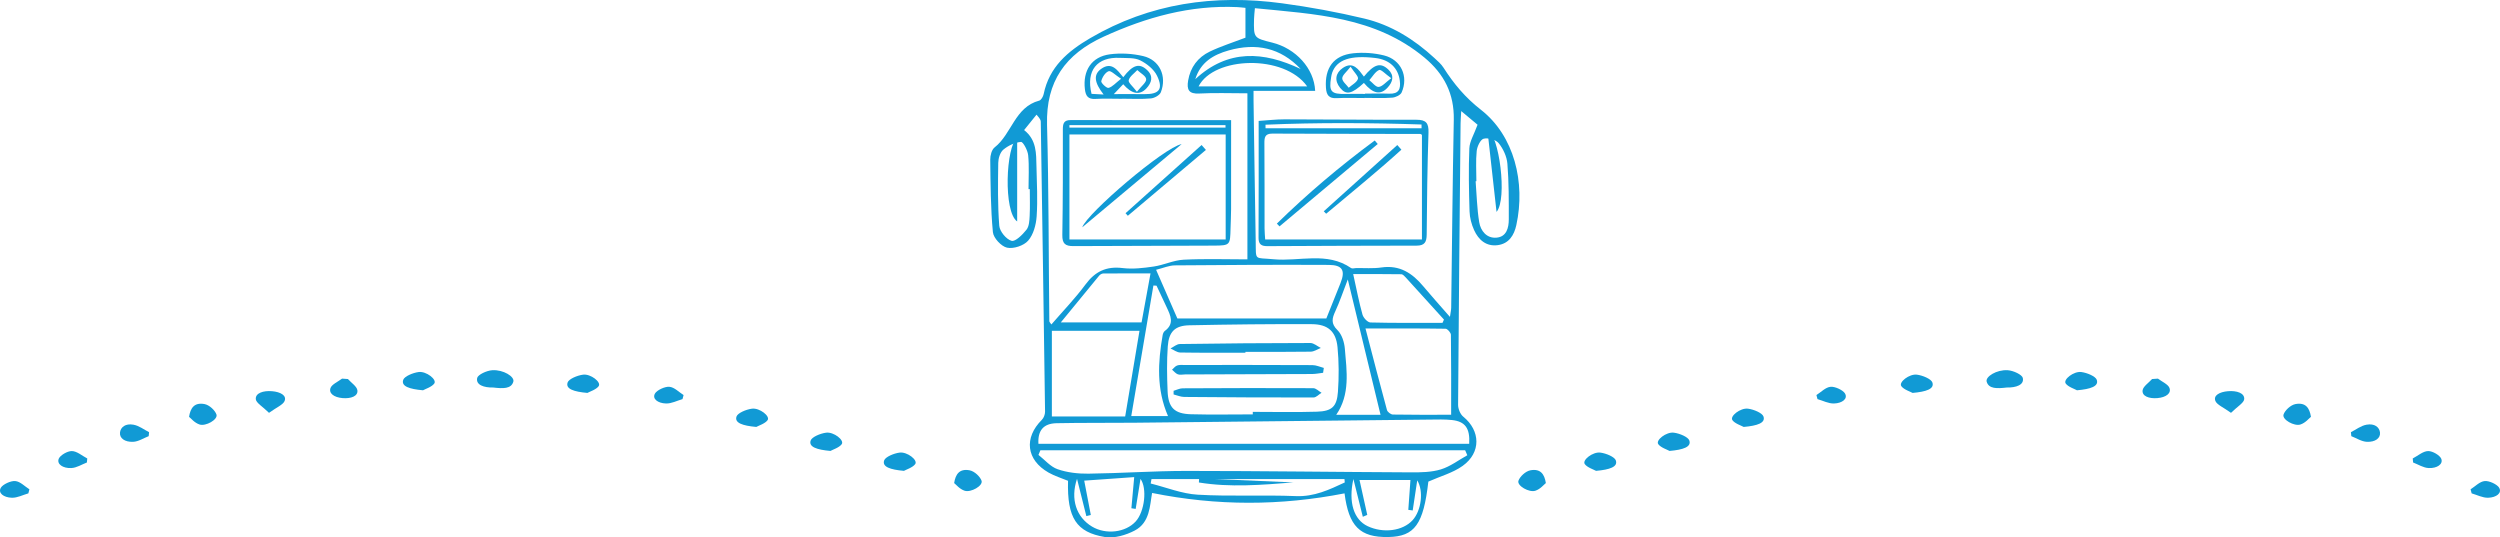 <?xml version="1.0" encoding="UTF-8" standalone="no"?>
<svg
   xmlns:dc="http://purl.org/dc/elements/1.1/"
   xmlns:cc="http://creativecommons.org/ns#"
   xmlns:rdf="http://www.w3.org/1999/02/22-rdf-syntax-ns#"
   xmlns:svg="http://www.w3.org/2000/svg"
   xmlns="http://www.w3.org/2000/svg"
   version="1.1"
   id="svg6932"
   viewBox="0 0 975.763 209.762"
   height="59.199mm"
   width="275.382mm">
  <defs
     id="defs6934" />
  <g
     transform="translate(1490.739,-878.91)"
     id="layer1">
    <g
       transform="matrix(1.25,0,0,-1.25,-1592.848,4864.111)"
       id="g6609">
      <g
         id="g1078"
         transform="translate(487.802,3166.627)">
        <path
           d="M 0,0 C -6.318,6.668 -13.885,8.192 -22.432,5.801 -27.301,4.439 -31.277,2.059 -32.892,-3.186 -22.677,6.253 -11.616,5.509 0,0 m 2.05,-5.452 c -7.157,10.114 -29.162,9.388 -33.924,0 l 33.924,0 z m 52.826,-29.592 c -0.078,-0.006 -0.156,-0.013 -0.234,-0.019 0.341,-4.261 0.423,-8.565 1.116,-12.768 0.451,-2.734 2.34,-5.114 5.426,-4.841 3.11,0.274 3.808,3.067 3.811,5.691 0.008,5.799 0.034,11.618 -0.434,17.389 -0.18,2.229 -1.302,4.655 -2.714,6.412 -0.885,1.099 -3.262,1.748 -4.686,1.409 -1.007,-0.24 -2.037,-2.421 -2.183,-3.826 -0.326,-3.119 -0.102,-6.294 -0.102,-9.447 M -84.57,-37.529 c -0.132,0 -0.265,0 -0.397,0.001 0,3.533 0.233,7.088 -0.108,10.588 -0.149,1.526 -1.587,4.218 -2.246,4.16 -1.918,-0.167 -3.993,-1.149 -5.506,-2.412 -1.001,-0.835 -1.571,-2.697 -1.592,-4.11 -0.095,-6.558 -0.198,-13.141 0.318,-19.666 0.139,-1.755 2.196,-4.243 3.842,-4.697 1.183,-0.327 3.435,1.933 4.659,3.476 0.835,1.053 0.912,2.85 0.989,4.331 0.144,2.77 0.041,5.552 0.041,8.329 m 98.349,-91.584 c -0.032,0.354 -0.063,0.708 -0.095,1.063 l -60.253,0 c -0.084,-0.465 -0.168,-0.929 -0.252,-1.394 4.89,-1.217 9.735,-3.202 14.679,-3.49 10.19,-0.594 20.443,-0.023 30.649,-0.443 5.748,-0.237 10.436,2.005 15.272,4.264 m -58.774,61.443 c -0.326,0.016 -0.652,0.033 -0.978,0.05 -2.3,-13.563 -4.601,-27.125 -6.916,-40.769 l 11.477,0 c -3.648,8.4 -3.152,16.8 -1.676,25.266 0.082,0.473 0.32,1.054 0.681,1.32 3.056,2.247 1.788,4.798 0.592,7.357 -1.057,2.26 -2.12,4.517 -3.18,6.776 m 65.796,-71.58 c -0.463,-0.194 -0.925,-0.389 -1.387,-0.583 -0.981,3.931 -1.961,7.863 -2.941,11.794 -1.648,-7.348 0.177,-12.707 4.421,-14.713 4.909,-2.32 10.986,-1.518 14.063,1.856 2.752,3.019 3.498,9.126 1.445,12.437 -0.477,-3.176 -0.945,-6.287 -1.412,-9.399 -0.458,0.064 -0.915,0.128 -1.373,0.191 0.215,3.011 0.431,6.021 0.667,9.322 l -15.9,0 c 0.863,-3.893 1.64,-7.399 2.417,-10.905 m -72.77,11.805 c -5.355,-0.378 -10.272,-0.725 -15.608,-1.102 0.759,-3.957 1.409,-7.343 2.059,-10.729 -0.465,-0.115 -0.931,-0.231 -1.396,-0.346 -0.927,3.705 -1.853,7.409 -2.912,11.641 -2.145,-6.372 -0.195,-12.011 4.708,-14.927 4.319,-2.57 10.428,-1.849 13.6,1.606 2.832,3.083 3.632,10.402 1.513,13.299 -0.494,-3.078 -0.999,-6.225 -1.503,-9.372 -0.448,0.07 -0.895,0.139 -1.343,0.209 0.276,3.044 0.552,6.087 0.882,9.721 m 76.918,19.449 c -3.381,13.981 -6.672,27.586 -10.225,42.274 -1.529,-3.958 -2.542,-7.015 -3.887,-9.918 -1.032,-2.227 -1.45,-3.84 0.67,-5.917 1.371,-1.343 2.127,-3.779 2.298,-5.798 0.598,-7.064 1.695,-14.265 -2.694,-20.641 l 13.838,0 z m -71.826,44.157 c -5.052,0 -9.919,0.017 -14.785,-0.031 -0.432,-0.005 -0.978,-0.345 -1.269,-0.696 -3.967,-4.793 -7.899,-9.615 -11.954,-14.571 l 25.214,0 c 0.955,5.23 1.834,10.04 2.794,15.298 m 91.187,-15.435 0.44,1.021 c -3.948,4.358 -7.889,8.722 -11.856,13.064 -0.411,0.45 -0.968,1.08 -1.466,1.088 -4.927,0.082 -9.857,0.05 -15.02,0.05 1.079,-4.854 1.822,-8.805 2.904,-12.66 0.283,-1.006 1.602,-2.429 2.476,-2.451 7.503,-0.195 15.014,-0.112 22.522,-0.112 m -24.063,-1.76 c 2.338,-8.966 4.461,-17.232 6.707,-25.465 0.167,-0.615 1.205,-1.401 1.851,-1.413 5.873,-0.11 11.748,-0.065 18.188,-0.065 0,8.895 0.04,16.932 -0.075,24.966 -0.01,0.667 -1.071,1.882 -1.659,1.892 -8.14,0.125 -16.283,0.085 -25.012,0.085 m -97.93,-0.732 0,-26.741 22.892,0 c 1.53,9.157 2.992,17.913 4.467,26.741 l -27.359,0 z m 39.191,3.844 46.509,0 c 1.445,3.609 2.94,7.338 4.431,11.068 1.569,3.923 0.629,5.646 -3.686,5.666 -16.008,0.074 -32.018,0.002 -48.026,-0.145 -1.846,-0.017 -3.685,-0.845 -5.875,-1.382 2.436,-5.572 4.543,-10.393 6.647,-15.207 m 91.124,-39.116 c 0.28,4.864 -1.273,6.973 -5.398,7.415 -2.249,0.242 -4.539,0.16 -6.81,0.136 -30.802,-0.32 -61.604,-0.667 -92.406,-0.981 -8.079,-0.082 -16.16,0.016 -24.236,-0.149 -4.136,-0.085 -5.894,-2.319 -5.663,-6.421 l 134.513,0 z m -0.594,-3.585 c -0.223,0.516 -0.445,1.032 -0.667,1.548 l -132.641,0 c -0.199,-0.48 -0.397,-0.959 -0.596,-1.439 1.973,-1.539 3.732,-3.691 5.969,-4.466 3.012,-1.045 6.396,-1.433 9.612,-1.393 10.216,0.127 20.428,0.859 30.642,0.857 23.355,-0.005 46.71,-0.341 70.065,-0.448 3.132,-0.015 6.414,0.028 9.358,0.926 2.929,0.893 5.519,2.898 8.258,4.415 m -66.986,12.759 c 0.001,0.263 0.001,0.526 0.001,0.789 6.689,0 13.383,-0.161 20.064,0.055 4.631,0.15 6.196,1.572 6.524,6.185 0.33,4.631 0.315,9.34 -0.129,13.958 -0.472,4.904 -2.986,7.16 -8.033,7.185 -12.748,0.062 -25.498,-0.085 -38.243,-0.351 -4.467,-0.094 -6.403,-1.991 -6.727,-6.574 -0.329,-4.644 -0.247,-9.336 -0.055,-13.995 0.212,-5.147 2.126,-7.067 7.282,-7.209 6.434,-0.178 12.877,-0.043 19.316,-0.043 m 0.237,101.034 c 0,-1.597 -0.01,-2.332 10e-4,-3.066 0.22,-14.646 0.417,-29.293 0.676,-43.939 0.11,-6.229 -0.519,-4.996 5.518,-5.583 8.103,-0.789 16.699,2.489 24.3,-2.773 0.333,-0.231 0.983,0.001 1.485,0.01 2.651,0.046 5.343,-0.19 7.945,0.192 5.693,0.836 9.643,-1.767 13.063,-5.859 2.563,-3.066 5.246,-6.031 8.338,-9.572 0.208,1.467 0.383,2.16 0.393,2.856 0.266,19.571 0.428,39.144 0.809,58.712 C 47.975,-7.76 44.821,-1.569 38.665,3.551 23.248,16.376 4.486,17.103 -14.278,18.976 -14.396,17.568 -14.53,16.585 -14.551,15.599 -14.676,9.672 -14.668,9.672 -8.856,8.227 -1.521,6.404 4.213,0.196 4.538,-6.83 l -19.249,0 z m -2.522,25.905 c -1.058,0.099 -1.793,0.198 -2.531,0.232 -14.731,0.676 -28.395,-3.142 -41.706,-9.214 -12.011,-5.479 -18.079,-14.024 -17.718,-27.513 0.546,-20.435 0.487,-40.886 0.712,-61.33 0.003,-0.288 0.346,-0.571 0.645,-1.034 3.642,4.221 7.433,8.128 10.637,12.469 3.013,4.084 6.512,5.762 11.594,5.141 3.182,-0.388 6.523,0.009 9.729,0.481 3.152,0.464 6.199,1.969 9.337,2.13 6.65,0.341 13.329,0.104 19.91,0.104 l 0,51.852 c -5.441,0 -10.237,0.199 -15.007,-0.068 -3.306,-0.185 -3.983,1.21 -3.503,4.043 0.709,4.188 3.047,7.267 6.75,9.048 3.474,1.671 7.195,2.828 11.151,4.344 l 0,9.315 z m 72.474,-36.494 c -1.222,1.021 -2.872,2.398 -5.102,4.261 -0.103,-1.913 -0.191,-2.875 -0.201,-3.837 -0.286,-29.292 -0.585,-58.584 -0.774,-87.877 -0.008,-1.253 0.667,-2.936 1.607,-3.7 5.391,-4.382 5.625,-11.21 -0.186,-15.372 -3.061,-2.192 -6.945,-3.234 -10.711,-4.908 -1.524,-13.314 -4.241,-17.169 -12.504,-17.307 -8.905,-0.149 -12.351,3.393 -13.665,13.634 -19.969,-3.908 -39.851,-3.964 -60.092,0.128 -0.714,-3.86 -0.627,-9.228 -5.413,-11.73 -2.758,-1.443 -6.397,-2.522 -9.348,-2.026 -8.885,1.492 -11.799,5.943 -11.484,17.55 -1.977,0.82 -4.151,1.47 -6.073,2.563 -6.977,3.966 -7.771,10.849 -2.1,16.481 0.601,0.597 1.007,1.7 0.996,2.561 -0.404,30.173 -0.868,60.345 -1.336,90.517 -0.007,0.46 -0.177,0.917 -1.332,2.199 -1.209,-1.502 -2.419,-3.004 -3.872,-4.807 3.935,-3.078 3.767,-7.315 3.861,-11.436 0.118,-5.175 0.409,-10.372 0.055,-15.52 -0.18,-2.624 -1.006,-5.685 -2.655,-7.576 -1.364,-1.563 -4.567,-2.627 -6.582,-2.191 -1.806,0.392 -4.252,3.021 -4.426,4.851 -0.711,7.503 -0.73,15.078 -0.824,22.629 -0.016,1.299 0.447,3.114 1.362,3.83 5.359,4.195 6.3,12.585 13.936,14.611 0.61,0.162 1.223,1.274 1.379,2.037 1.73,8.427 7.5,13.351 14.509,17.454 18.684,10.938 38.84,13.744 59.947,10.893 8.612,-1.164 17.205,-2.739 25.655,-4.761 8.356,-1.999 15.573,-6.475 21.891,-12.316 1.017,-0.941 2.115,-1.878 2.849,-3.026 3.211,-5.021 6.745,-9.286 11.713,-13.169 10.371,-8.105 13.93,-22.694 11.026,-35.978 -0.692,-3.164 -2.309,-5.779 -5.76,-6.26 -3.619,-0.505 -6.04,1.617 -7.432,4.698 -0.812,1.798 -1.358,3.863 -1.419,5.826 -0.205,6.56 -0.334,13.136 -0.065,19.688 0.09,2.19 1.46,4.328 2.57,7.386"
           style="fill:#119ad5;fill-opacity:1;fill-rule:nonzero;stroke:none"
           id="path1080" />
      </g>
      <g
         id="g1082"
         transform="translate(415.601,3149.096)">
        <path
           d="m 0,0 c 0.002,-0.26 0.004,-0.519 0.006,-0.779 l 48.741,0 C 48.746,-0.519 48.744,-0.26 48.742,0 L 0,0 Z m 0.009,-35.705 48.786,0 0,32.792 -48.786,0 0,-32.792 z m 50.487,37.26 c 0,-9.653 0.01,-18.716 -0.008,-27.779 -0.005,-2.019 -0.118,-4.037 -0.168,-6.057 -0.125,-5.163 -0.121,-5.31 -5.115,-5.346 -14.643,-0.107 -29.286,-0.049 -43.928,-0.151 -2.559,-0.018 -3.53,0.752 -3.484,3.472 0.185,10.981 0.181,21.965 0.163,32.948 -0.003,1.785 0.27,2.928 2.375,2.925 C 16.968,1.545 33.606,1.555 50.496,1.555"
           style="fill:#119ad5;fill-opacity:1;fill-rule:nonzero;stroke:none"
           id="path1084" />
      </g>
      <g
         id="g1086"
         transform="translate(431.734,3163.569)">
        <path
           d="M 0,0 C -1.825,1.171 -3.164,2.615 -3.884,2.354 -4.937,1.972 -5.901,0.449 -6.182,-0.756 -6.309,-1.299 -4.5,-3.008 -3.917,-2.855 -2.702,-2.539 -1.717,-1.335 0,0 m 4.946,-4.053 c 1.385,1.754 2.95,2.878 2.892,3.91 C 7.782,0.858 6.057,1.764 5.064,2.712 4.112,1.67 2.698,0.749 2.381,-0.46 2.188,-1.197 3.685,-2.377 4.946,-4.053 m -7.213,-0.74 c 2.868,0 6.237,0.029 9.605,-0.007 4.57,-0.047 5.913,1.56 3.891,5.74 C 10.255,2.954 8.045,4.717 5.973,5.747 4.186,6.635 1.806,6.414 -0.319,6.523 -7.497,6.894 -11.006,2.569 -9.218,-4.715 -8.089,-4.776 -6.879,-4.842 -5.453,-4.919 -8.4,-1.133 -8.666,1.314 -6.232,3.072 -2.9,5.476 -1.136,2.634 0.683,0.482 3.664,4.4 5.738,4.993 8.169,2.675 10.184,0.754 9.526,-1.263 7.933,-2.983 5.771,-5.318 3.264,-4.73 0.669,-1.706 -0.369,-2.797 -1.425,-3.907 -2.267,-4.793 m 2.546,-1.465 c -2.764,0 -5.536,0.124 -8.291,-0.038 -2.317,-0.136 -3.034,0.929 -3.283,3.037 -0.685,5.782 2.057,10.13 7.793,10.892 C -0.106,8.084 3.557,7.864 6.899,7.082 12.03,5.881 14.369,0.833 12.43,-4.199 12.07,-5.136 10.437,-6.039 9.318,-6.14 6.326,-6.408 3.295,-6.231 0.279,-6.231 c 0,-0.009 0,-0.018 0,-0.027"
           style="fill:#119ad5;fill-opacity:1;fill-rule:nonzero;stroke:none"
           id="path1088" />
      </g>
      <g
         id="g1090"
         transform="translate(525.567,3148.104)">
        <path
           d="M 0,0 C -0.006,0.396 -0.012,0.791 -0.018,1.186 -16.26,1.721 -32.499,1.812 -48.732,1.117 -48.729,0.744 -48.726,0.372 -48.723,0 L 0,0 Z m 0.111,-2.051 c -0.108,0.059 -0.322,0.277 -0.536,0.278 -15.382,0.039 -30.765,0.034 -46.147,0.114 -2.392,0.012 -2.525,-1.235 -2.508,-3.129 0.079,-8.824 0.03,-17.649 0.05,-26.474 0.003,-1.21 0.133,-2.42 0.193,-3.448 l 48.948,0 0,32.659 z M -50.873,2.3 c 3.005,0.193 5.503,0.495 8.001,0.492 13.761,-0.017 27.522,-0.164 41.283,-0.13 2.98,0.008 3.847,-1.027 3.748,-4.004 -0.352,-10.6 -0.484,-21.21 -0.562,-31.817 -0.017,-2.335 -0.617,-3.482 -3.147,-3.483 -15.531,-0.005 -31.062,-0.086 -46.593,-0.156 -1.777,-0.008 -2.777,0.488 -2.764,2.584 0.071,11.982 0.034,23.965 0.034,36.514"
           style="fill:#119ad5;fill-opacity:1;fill-rule:nonzero;stroke:none"
           id="path1092" />
      </g>
      <g
         id="g1094"
         transform="translate(507.912,3158.838)">
        <path
           d="m 0,0 c 0,0.031 0,0.062 0,0.093 2.517,0 5.037,0.075 7.55,-0.019 2.989,-0.112 3.642,1.442 3.307,4.058 -0.511,3.98 -3.206,6.559 -7.613,7.081 C -4.529,12.135 -8.772,10.71 -10.249,6.664 -10.42,6.195 -10.507,5.69 -10.59,5.194 -11.339,0.714 -10.597,-0.113 -6.033,-0.008 -4.023,0.039 -2.011,0 0,0 m -0.159,-1.291 c -2.889,0 -5.784,0.121 -8.664,-0.036 -2.483,-0.136 -3.236,0.963 -3.386,3.287 -0.396,6.134 2.377,10.071 8.468,10.721 3.173,0.339 6.565,0.101 9.664,-0.665 5.33,-1.318 7.714,-6.565 5.505,-11.558 -0.369,-0.835 -1.89,-1.546 -2.931,-1.626 -2.871,-0.221 -5.769,-0.076 -8.656,-0.076 0,-0.016 0,-0.031 0,-0.047"
           style="fill:#119ad5;fill-opacity:1;fill-rule:nonzero;stroke:none"
           id="path1096" />
      </g>
      <g
         id="g1098"
         transform="translate(448.134,3066.133)">
        <path
           d="m 0,0 c 0.945,0.272 1.889,0.775 2.835,0.78 13.591,0.074 27.182,0.108 40.773,0.04 0.865,-0.005 1.724,-0.935 2.587,-1.435 -0.833,-0.512 -1.664,-1.468 -2.497,-1.469 -13.465,-0.028 -26.93,0.048 -40.394,0.168 -1.103,0.01 -2.201,0.509 -3.301,0.78 C 0.002,-0.757 0.001,-0.378 0,0"
           style="fill:#119ad5;fill-opacity:1;fill-rule:nonzero;stroke:none"
           id="path1100" />
      </g>
      <g
         id="g1102"
         transform="translate(494.817,3071.759)">
        <path
           d="m 0,0 c -1.151,-0.133 -2.301,-0.377 -3.452,-0.383 -13.217,-0.064 -26.433,-0.091 -39.65,-0.129 -0.755,-0.002 -1.584,-0.214 -2.245,0.031 -0.69,0.256 -1.218,0.947 -1.817,1.448 0.517,0.451 0.968,1.082 1.57,1.304 0.676,0.251 1.489,0.168 2.243,0.168 13.343,0.006 26.686,0.025 40.029,-0.04 C -2.139,2.393 -0.958,1.827 0.224,1.521 0.149,1.014 0.075,0.507 0,0"
           style="fill:#119ad5;fill-opacity:1;fill-rule:nonzero;stroke:none"
           id="path1104" />
      </g>
      <g
         id="g1106"
         transform="translate(470.572,3078.031)">
        <path
           d="m 0,0 c -6.793,0 -13.587,-0.055 -20.379,0.059 -1.014,0.017 -2.016,0.823 -3.024,1.264 0.971,0.482 1.935,1.37 2.912,1.384 13.585,0.2 27.172,0.318 40.759,0.319 1.09,0 2.179,-1.008 3.269,-1.548 C 22.486,1.074 21.44,0.337 20.383,0.321 13.59,0.215 6.794,0.267 0,0.267 L 0,0 Z"
           style="fill:#119ad5;fill-opacity:1;fill-rule:nonzero;stroke:none"
           id="path1108" />
      </g>
      <g
         id="g1110"
         transform="translate(485.543,3037.526)">
        <path
           d="m 0,0 c -9.82,-0.774 -19.736,-1.627 -29.511,-0.018 0.023,0.429 0.046,0.858 0.069,1.287 C -19.628,0.846 -9.814,0.423 0,0"
           style="fill:#119ad5;fill-opacity:1;fill-rule:nonzero;stroke:none"
           id="path1112" />
      </g>
      <g
         id="g1114"
         transform="translate(399.293,3145.185)">
        <path
           d="M 0,0 0,-26.17 C -4.341,-23.187 -3.564,-2.722 0,0"
           style="fill:#119ad5;fill-opacity:1;fill-rule:nonzero;stroke:none"
           id="path1116" />
      </g>
      <g
         id="g1118"
         transform="translate(548.971,3121.995)">
        <path
           d="M 0,0 C -0.979,8.79 -1.931,17.341 -2.87,25.768 0.816,24.174 3.46,4.05 0,0"
           style="fill:#119ad5;fill-opacity:1;fill-rule:nonzero;stroke:none"
           id="path1120" />
      </g>
      <g
         id="g1122"
         transform="translate(450.658,3143.17)">
        <path
           d="M 0,0 C -10.242,-8.573 -20.484,-17.145 -31.045,-25.984 -29.572,-21.628 -5.465,-1.004 0,0"
           style="fill:#119ad5;fill-opacity:1;fill-rule:nonzero;stroke:none"
           id="path1124" />
      </g>
      <g
         id="g1126"
         transform="translate(458.225,3141.35)">
        <path
           d="m 0,0 c -8.127,-6.854 -16.254,-13.709 -24.381,-20.563 -0.238,0.266 -0.476,0.533 -0.713,0.8 C -17.18,-12.665 -9.265,-5.568 -1.35,1.53 -0.9,1.02 -0.45,0.51 0,0"
           style="fill:#119ad5;fill-opacity:1;fill-rule:nonzero;stroke:none"
           id="path1128" />
      </g>
      <g
         id="g1130"
         transform="translate(480.38,3118.341)">
        <path
           d="m 0,0 c 9.576,9.369 19.789,17.987 30.558,25.951 0.314,-0.365 0.627,-0.729 0.941,-1.093 C 21.274,16.282 11.048,7.706 0.823,-0.87 0.549,-0.58 0.274,-0.29 0,0"
           style="fill:#119ad5;fill-opacity:1;fill-rule:nonzero;stroke:none"
           id="path1132" />
      </g>
      <g
         id="g1134"
         transform="translate(495.022,3122.185)">
        <path
           d="M 0,0 C 7.655,6.896 15.31,13.793 22.965,20.689 23.391,20.206 23.817,19.723 24.244,19.24 16.638,12.318 8.615,5.865 0.748,-0.764 0.499,-0.509 0.249,-0.255 0,0"
           style="fill:#119ad5;fill-opacity:1;fill-rule:nonzero;stroke:none"
           id="path1136" />
      </g>
      <g
         id="g1138"
         transform="translate(503.397,3167.325)">
        <path
           d="m 0,0 c -1.268,-1.658 -2.586,-2.626 -2.599,-3.612 -0.014,-0.973 1.292,-1.965 2.018,-2.949 1.019,0.907 2.528,1.658 2.885,2.776 C 2.542,-3.039 1.141,-1.769 0,0 m 12.689,-3.58 c -1.785,1.267 -3.19,2.828 -3.778,2.565 -1.244,-0.557 -2.061,-2.067 -3.053,-3.186 0.977,-0.758 2.021,-2.195 2.916,-2.107 1.154,0.112 2.188,1.445 3.915,2.728 m -8.53,0.499 c 3.161,3.89 5.198,4.507 7.611,2.215 1.994,-1.895 1.397,-3.9 -0.2,-5.641 C 9.329,-8.951 7,-8.444 4.159,-5.055 0.398,-8.528 -1.37,-8.933 -3.265,-6.596 c -1.862,2.296 -1.448,4.648 0.832,6.208 3.236,2.213 4.917,-0.484 6.592,-2.693"
           style="fill:#119ad5;fill-opacity:1;fill-rule:nonzero;stroke:none"
           id="path1140" />
      </g>
      <g
         id="g1142"
         transform="translate(708.297,3067.162)">
        <path
           d="M 0,0 C 2.876,-0.069 5.512,0.807 4.997,3.003 4.762,4.008 2.052,5.293 0.272,5.403 -3.155,5.613 -6.725,3.397 -6.286,1.832 -5.636,-0.483 -2.987,-0.347 0,0"
           style="fill:#119ad5;fill-opacity:1;fill-rule:nonzero;stroke:none"
           id="path1144" />
      </g>
      <g
         id="g1146"
         transform="translate(730.221,3066.294)">
        <path
           d="M 0,0 C 4.227,0.375 6.899,1.237 6.165,3.287 5.786,4.346 3.208,5.462 1.339,5.703 -1.01,6.005 -4.429,3.359 -3.514,2.103 -2.745,1.047 -0.728,0.409 0,0"
           style="fill:#119ad5;fill-opacity:1;fill-rule:nonzero;stroke:none"
           id="path1148" />
      </g>
      <g
         id="g1150"
         transform="translate(778.307,3059.254)">
        <path
           d="M 0,0 C 1.994,1.969 4.028,3.105 4.124,4.272 4.28,6.171 1.799,6.986 -0.955,6.755 -3.549,6.536 -5.633,5.432 -4.847,3.651 -4.338,2.495 -2.302,1.664 0,0"
           style="fill:#119ad5;fill-opacity:1;fill-rule:nonzero;stroke:none"
           id="path1152" />
      </g>
      <g
         id="g1154"
         transform="translate(753.664,3069.808)">
        <path
           d="m 0,0 c -1.041,-1.167 -2.788,-2.305 -2.956,-3.509 -0.254,-1.818 1.964,-2.668 4.618,-2.445 2.706,0.226 4.419,1.512 3.754,3.206 C 4.982,-1.643 3.076,-0.819 1.829,0.13 1.22,0.087 0.61,0.043 0,0"
           style="fill:#119ad5;fill-opacity:1;fill-rule:nonzero;stroke:none"
           id="path1156" />
      </g>
      <g
         id="g1158"
         transform="translate(835.171,3043.746)">
        <path
           d="M 0,0 C 1.613,-0.611 3.159,-1.649 4.855,-1.733 7.464,-1.862 9.464,-0.511 8.787,1.175 8.369,2.219 6.118,3.598 4.69,3.57 3.086,3.539 1.483,2.091 -0.12,1.26 -0.08,0.84 -0.04,0.42 0,0"
           style="fill:#119ad5;fill-opacity:1;fill-rule:nonzero;stroke:none"
           id="path1160" />
      </g>
      <g
         id="g1162"
         transform="translate(815.873,3051.97)">
        <path
           d="M 0,0 C 1.631,-0.625 3.204,-1.707 4.907,-1.769 7.426,-1.861 9.191,-0.659 8.953,1.196 8.745,2.818 7.241,4.035 4.757,3.581 2.963,3.253 1.494,2.055 -0.121,1.245 -0.08,0.83 -0.04,0.415 0,0"
           style="fill:#119ad5;fill-opacity:1;fill-rule:nonzero;stroke:none"
           id="path1164" />
      </g>
      <g
         id="g1166"
         transform="translate(853.448,3034.107)">
        <path
           d="M 0,0 C 1.711,-0.489 3.428,-1.409 5.133,-1.366 7.734,-1.3 9.582,0.131 8.566,1.796 7.957,2.793 5.525,3.971 4.1,3.847 2.511,3.709 1.135,2.188 -0.334,1.268 -0.223,0.845 -0.111,0.423 0,0"
           style="fill:#119ad5;fill-opacity:1;fill-rule:nonzero;stroke:none"
           id="path1168" />
      </g>
      <g
         id="g1170"
         transform="translate(678.888,3065.472)">
        <path
           d="M 0,0 C 4.227,0.375 6.899,1.237 6.165,3.288 5.786,4.346 3.208,5.462 1.339,5.703 -1.01,6.005 -4.429,3.359 -3.514,2.103 -2.745,1.047 -0.728,0.409 0,0"
           style="fill:#119ad5;fill-opacity:1;fill-rule:nonzero;stroke:none"
           id="path1172" />
      </g>
      <g
         id="g1174"
         transform="translate(626.148,3054.851)">
        <path
           d="M 0,0 C 4.227,0.375 6.899,1.237 6.165,3.287 5.786,4.346 3.208,5.462 1.339,5.703 -1.01,6.005 -4.429,3.359 -3.514,2.103 -2.745,1.047 -0.728,0.409 0,0"
           style="fill:#119ad5;fill-opacity:1;fill-rule:nonzero;stroke:none"
           id="path1176" />
      </g>
      <g
         id="g1178"
         transform="translate(602.996,3047.357)">
        <path
           d="M 0,0 C 4.227,0.375 6.899,1.237 6.165,3.287 5.786,4.346 3.208,5.462 1.339,5.703 -1.01,6.005 -4.429,3.359 -3.514,2.103 -2.745,1.047 -0.728,0.409 0,0"
           style="fill:#119ad5;fill-opacity:1;fill-rule:nonzero;stroke:none"
           id="path1180" />
      </g>
      <g
         id="g1182"
         transform="translate(649.19,3063.538)">
        <path
           d="M 0,0 C 1.711,-0.489 3.428,-1.409 5.133,-1.365 7.734,-1.299 9.582,0.131 8.566,1.796 7.957,2.793 5.525,3.971 4.1,3.847 2.512,3.709 1.135,2.188 -0.334,1.269 L 0,0 Z"
           style="fill:#119ad5;fill-opacity:1;fill-rule:nonzero;stroke:none"
           id="path1184" />
      </g>
      <g
         id="g1186"
         transform="translate(580.048,3041.137)">
        <path
           d="M 0,0 C 4.227,0.375 6.899,1.237 6.165,3.287 5.786,4.346 3.208,5.462 1.339,5.703 -1.01,6.005 -4.429,3.359 -3.514,2.103 -2.745,1.047 -0.728,0.409 0,0"
           style="fill:#119ad5;fill-opacity:1;fill-rule:nonzero;stroke:none"
           id="path1188" />
      </g>
      <g
         id="g1190"
         transform="translate(564.373,3037.326)">
        <path
           d="M 0,0 C -0.44,2.794 -1.662,4.542 -4.776,3.995 -6.383,3.712 -8.142,1.968 -8.56,0.72 -9.086,-0.848 -5.197,-3.038 -3.276,-2.395 -1.66,-1.853 -0.639,-0.495 0,0"
           style="fill:#119ad5;fill-opacity:1;fill-rule:nonzero;stroke:none"
           id="path1192" />
      </g>
      <g
         id="g1194"
         transform="translate(803.271,3058.008)">
        <path
           d="M 0,0 C -0.44,2.794 -1.662,4.542 -4.776,3.995 -6.383,3.712 -8.142,1.968 -8.56,0.72 -9.086,-0.848 -5.197,-3.038 -3.276,-2.394 -1.66,-1.853 -0.639,-0.495 0,0"
           style="fill:#119ad5;fill-opacity:1;fill-rule:nonzero;stroke:none"
           id="path1196" />
      </g>
      <g
         id="g1198"
         transform="translate(235.688,3067.162)">
        <path
           d="m 0,0 c -2.876,-0.069 -5.512,0.807 -4.997,3.003 0.235,1.005 2.945,2.29 4.725,2.4 C 3.155,5.613 6.725,3.397 6.286,1.832 5.636,-0.483 2.987,-0.347 0,0"
           style="fill:#119ad5;fill-opacity:1;fill-rule:nonzero;stroke:none"
           id="path1200" />
      </g>
      <g
         id="g1202"
         transform="translate(213.764,3066.294)">
        <path
           d="m 0,0 c -4.227,0.375 -6.899,1.237 -6.165,3.287 0.379,1.059 2.957,2.175 4.826,2.416 C 1.01,6.005 4.429,3.359 3.514,2.103 2.745,1.047 0.728,0.409 0,0"
           style="fill:#119ad5;fill-opacity:1;fill-rule:nonzero;stroke:none"
           id="path1204" />
      </g>
      <g
         id="g1206"
         transform="translate(165.678,3059.254)">
        <path
           d="M 0,0 C -1.994,1.969 -4.028,3.105 -4.124,4.272 -4.28,6.171 -1.799,6.986 0.955,6.755 3.549,6.536 5.633,5.432 4.847,3.651 4.338,2.495 2.302,1.664 0,0"
           style="fill:#119ad5;fill-opacity:1;fill-rule:nonzero;stroke:none"
           id="path1208" />
      </g>
      <g
         id="g1210"
         transform="translate(190.321,3069.808)">
        <path
           d="m 0,0 c 1.041,-1.167 2.788,-2.305 2.956,-3.509 0.254,-1.818 -1.964,-2.668 -4.618,-2.445 -2.706,0.226 -4.419,1.512 -3.754,3.206 0.433,1.105 2.34,1.929 3.587,2.878 C -1.22,0.087 -0.61,0.043 0,0"
           style="fill:#119ad5;fill-opacity:1;fill-rule:nonzero;stroke:none"
           id="path1212" />
      </g>
      <g
         id="g1214"
         transform="translate(108.813,3043.746)">
        <path
           d="M 0,0 C -1.613,-0.611 -3.159,-1.649 -4.855,-1.733 -7.464,-1.862 -9.464,-0.511 -8.787,1.175 -8.369,2.219 -6.118,3.598 -4.69,3.57 -3.087,3.539 -1.483,2.091 0.12,1.26 0.08,0.84 0.04,0.42 0,0"
           style="fill:#119ad5;fill-opacity:1;fill-rule:nonzero;stroke:none"
           id="path1216" />
      </g>
      <g
         id="g1218"
         transform="translate(128.112,3051.97)">
        <path
           d="m 0,0 c -1.631,-0.625 -3.204,-1.707 -4.907,-1.769 -2.519,-0.092 -4.285,1.11 -4.047,2.965 0.209,1.622 1.713,2.839 4.197,2.385 C -2.963,3.253 -1.494,2.055 0.121,1.245 0.08,0.83 0.04,0.415 0,0"
           style="fill:#119ad5;fill-opacity:1;fill-rule:nonzero;stroke:none"
           id="path1220" />
      </g>
      <g
         id="g1222"
         transform="translate(90.536,3034.107)">
        <path
           d="M 0,0 C -1.711,-0.489 -3.428,-1.409 -5.133,-1.366 -7.734,-1.3 -9.582,0.131 -8.566,1.796 -7.957,2.793 -5.525,3.971 -4.1,3.847 -2.512,3.709 -1.135,2.188 0.334,1.268 0.223,0.845 0.111,0.423 0,0"
           style="fill:#119ad5;fill-opacity:1;fill-rule:nonzero;stroke:none"
           id="path1224" />
      </g>
      <g
         id="g1226"
         transform="translate(265.097,3065.472)">
        <path
           d="m 0,0 c -4.227,0.375 -6.899,1.237 -6.165,3.288 0.379,1.058 2.957,2.174 4.826,2.415 C 1.01,6.005 4.429,3.359 3.514,2.103 2.745,1.047 0.728,0.409 0,0"
           style="fill:#119ad5;fill-opacity:1;fill-rule:nonzero;stroke:none"
           id="path1228" />
      </g>
      <g
         id="g1230"
         transform="translate(317.837,3054.851)">
        <path
           d="m 0,0 c -4.227,0.375 -6.899,1.237 -6.165,3.287 0.379,1.059 2.957,2.175 4.826,2.416 C 1.01,6.005 4.429,3.359 3.514,2.103 2.745,1.047 0.728,0.409 0,0"
           style="fill:#119ad5;fill-opacity:1;fill-rule:nonzero;stroke:none"
           id="path1232" />
      </g>
      <g
         id="g1234"
         transform="translate(340.989,3047.357)">
        <path
           d="m 0,0 c -4.227,0.375 -6.899,1.237 -6.165,3.287 0.379,1.059 2.957,2.175 4.826,2.416 C 1.01,6.005 4.429,3.359 3.514,2.103 2.745,1.047 0.728,0.409 0,0"
           style="fill:#119ad5;fill-opacity:1;fill-rule:nonzero;stroke:none"
           id="path1236" />
      </g>
      <g
         id="g1238"
         transform="translate(294.795,3063.538)">
        <path
           d="M 0,0 C -1.711,-0.489 -3.428,-1.409 -5.133,-1.365 -7.734,-1.299 -9.582,0.131 -8.566,1.796 -7.957,2.793 -5.525,3.971 -4.1,3.847 -2.512,3.709 -1.135,2.188 0.334,1.269 0.223,0.846 0.111,0.423 0,0"
           style="fill:#119ad5;fill-opacity:1;fill-rule:nonzero;stroke:none"
           id="path1240" />
      </g>
      <g
         id="g1242"
         transform="translate(363.936,3041.137)">
        <path
           d="m 0,0 c -4.227,0.375 -6.899,1.237 -6.165,3.287 0.379,1.059 2.957,2.175 4.826,2.416 C 1.01,6.005 4.429,3.359 3.514,2.103 2.745,1.047 0.728,0.409 0,0"
           style="fill:#119ad5;fill-opacity:1;fill-rule:nonzero;stroke:none"
           id="path1244" />
      </g>
      <g
         id="g1246"
         transform="translate(379.612,3037.326)">
        <path
           d="M 0,0 C 0.44,2.794 1.662,4.542 4.776,3.995 6.383,3.712 8.142,1.968 8.56,0.72 9.086,-0.848 5.197,-3.038 3.275,-2.395 1.66,-1.853 0.639,-0.495 0,0"
           style="fill:#119ad5;fill-opacity:1;fill-rule:nonzero;stroke:none"
           id="path1248" />
      </g>
      <g
         id="g1250"
         transform="translate(140.714,3058.008)">
        <path
           d="M 0,0 C 0.44,2.794 1.662,4.542 4.776,3.995 6.383,3.712 8.142,1.968 8.56,0.72 9.086,-0.848 5.197,-3.038 3.275,-2.394 1.66,-1.853 0.639,-0.495 0,0"
           style="fill:#119ad5;fill-opacity:1;fill-rule:nonzero;stroke:none"
           id="path1252" />
      </g>
    </g>
  </g>
</svg>
